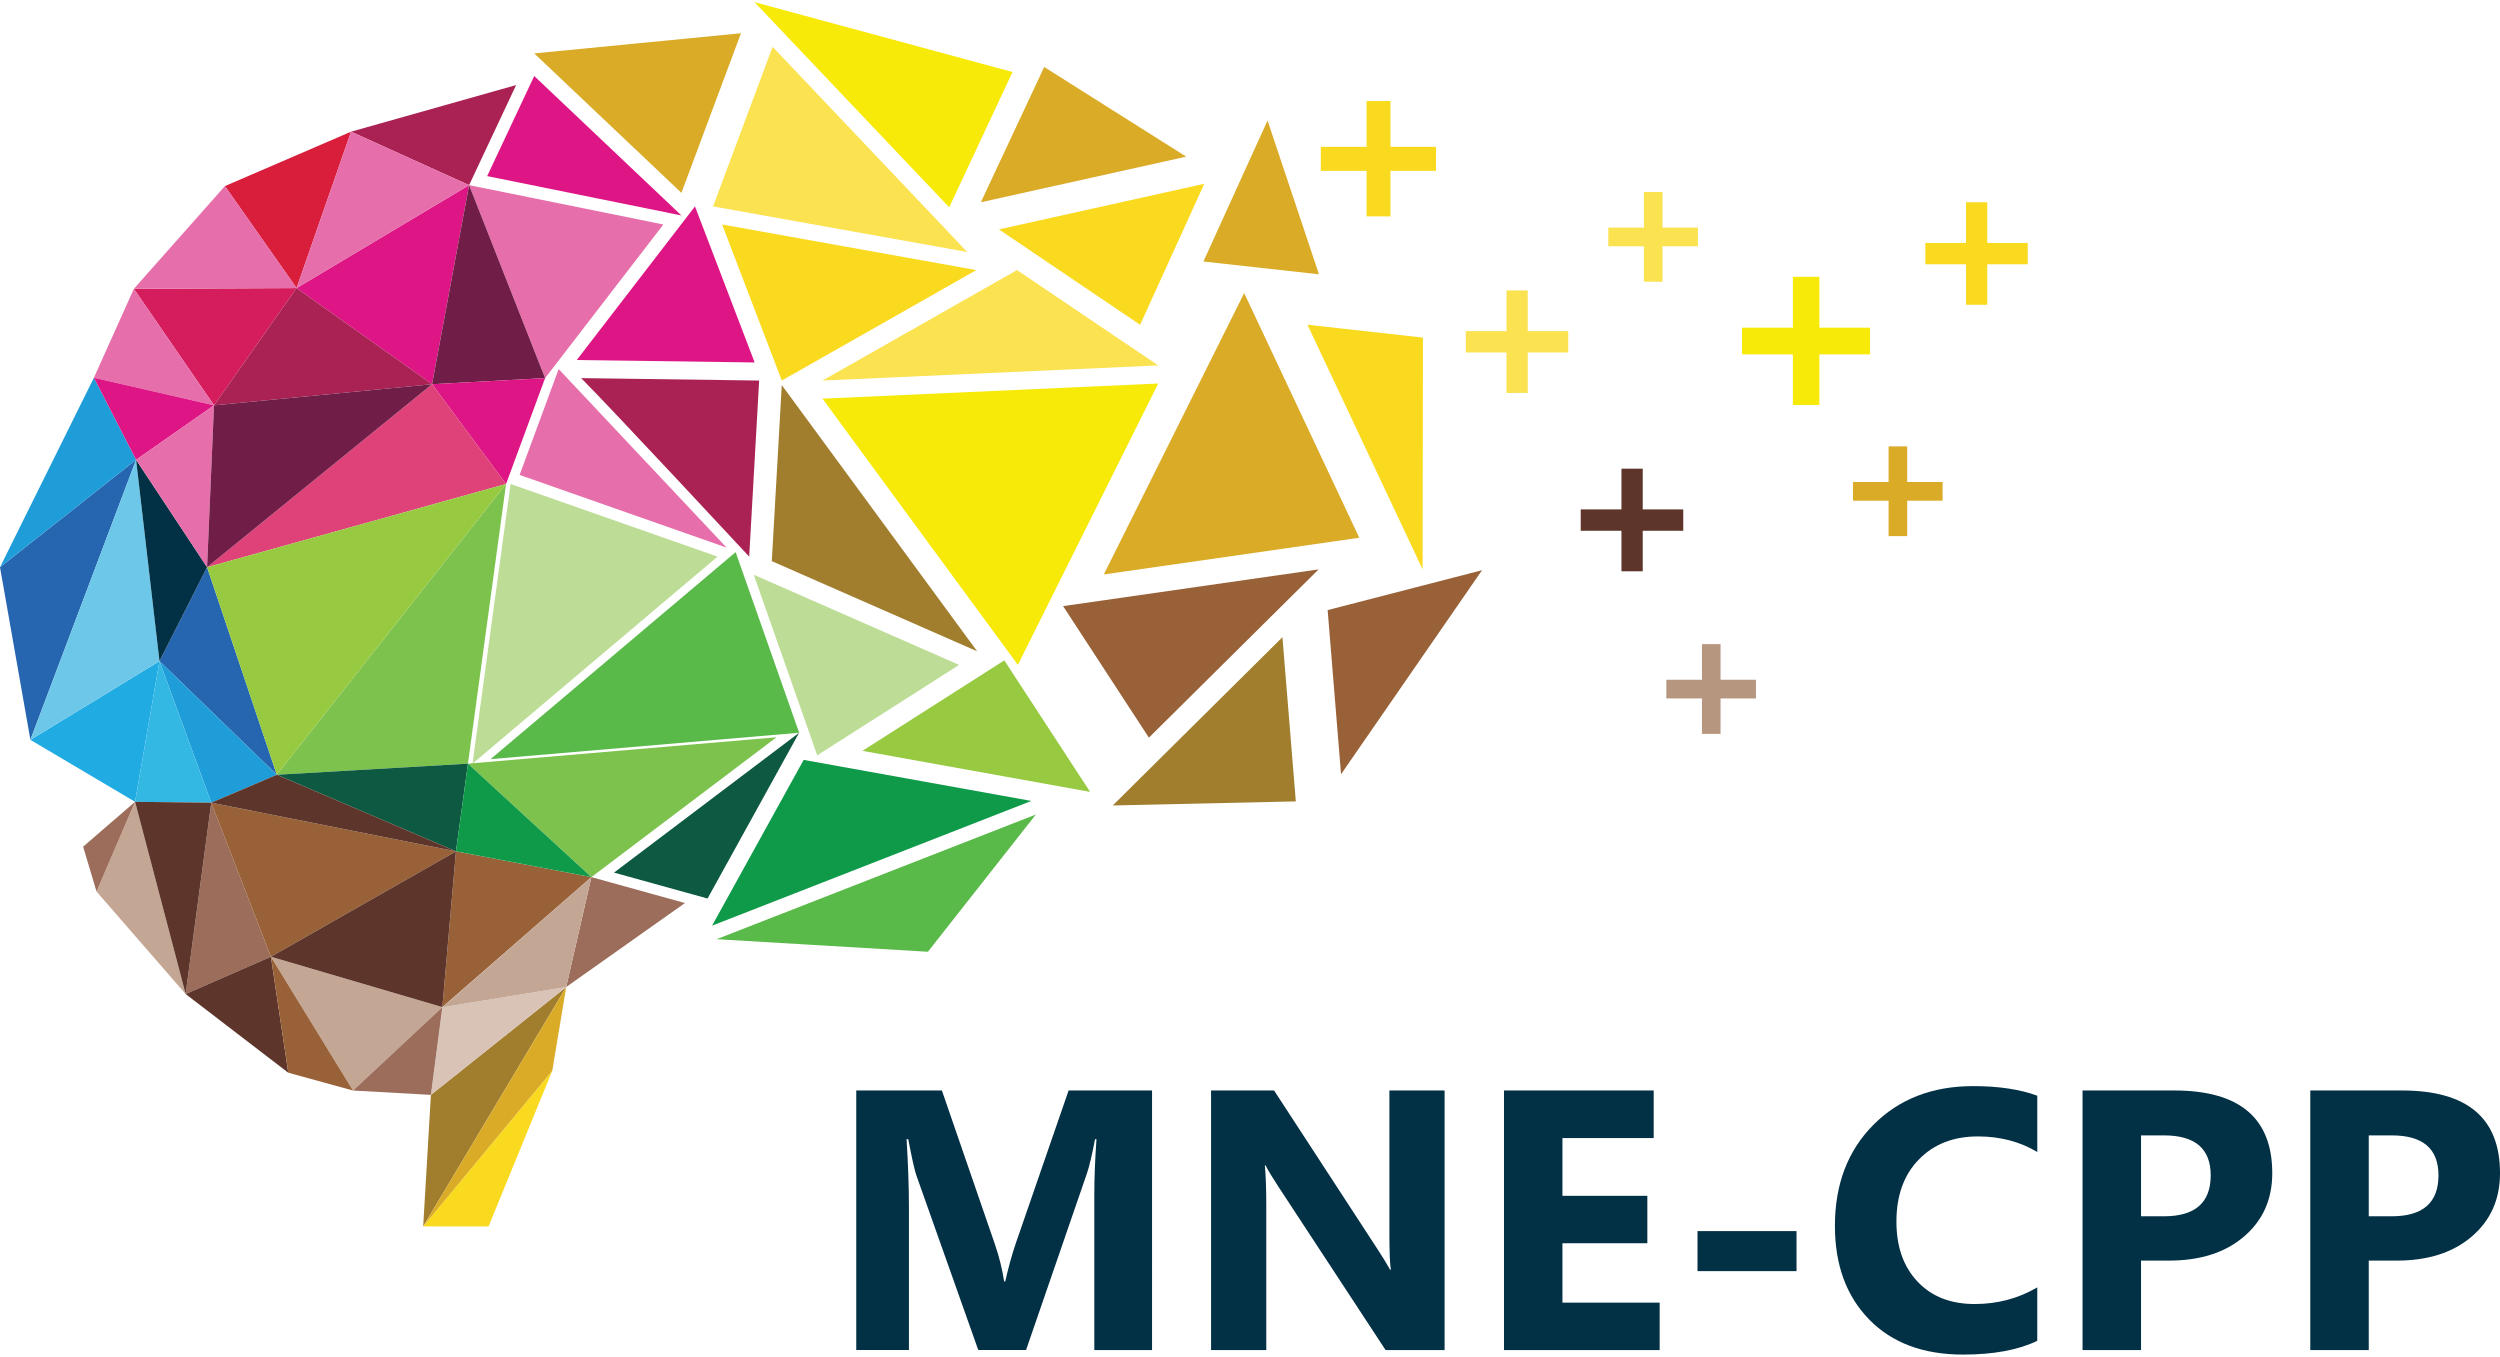 <?xml version="1.0" encoding="utf-8"?>
<!-- Generator: Adobe Illustrator 16.0.3, SVG Export Plug-In . SVG Version: 6.00 Build 0)  -->
<!DOCTYPE svg PUBLIC "-//W3C//DTD SVG 1.1//EN" "http://www.w3.org/Graphics/SVG/1.1/DTD/svg11.dtd">
<svg version="1.1" id="Layer_1" xmlns="http://www.w3.org/2000/svg" xmlns:xlink="http://www.w3.org/1999/xlink" x="0px" y="0px"
	 width="175px" height="95px" viewBox="0 0 175 95" enable-background="new 0 0 175 95" xml:space="preserve">
<polygon fill="#0F9A49" points="49.845,64.796 56.256,53.192 72.195,56.066 "/>
<polygon fill="#996137" points="80.423,51.635 74.416,42.428 92.303,39.857 "/>
<polygon fill="#DAAB27" points="51.867,2.328 47.7,13.5 37.396,3.738 "/>
<polygon fill="#FAE251" points="54.082,3.277 67.709,17.641 49.915,14.449 "/>
<path fill="#F7E908" d="M52.816,0.15l18.063,4.892l-4.435,9.47L52.816,0.15z"/>
<polygon fill="#2666B0" points="2.128,51.79 0,39.705 9.526,32.185 "/>
<polygon fill="#DAAB27" points="68.66,14.159 73.093,4.689 83.034,10.966 "/>
<polygon fill="#A17E2D" points="90.708,56.098 77.892,56.383 89.77,44.604 "/>
<polygon fill="#D81E3B" points="15.744,13.026 24.573,9.218 20.761,20.166 "/>
<polygon fill="#0E5941" points="49.529,62.896 42.98,61.082 55.939,51.292 "/>
<polygon fill="#9B6D5A" points="47.946,63.213 39.635,69.09 41.398,61.398 "/>
<polygon fill="#C4A694" points="24.711,76.337 18.963,66.972 30.965,70.499 "/>
<polygon fill="#D51C5D" points="20.761,20.166 14.981,28.373 9.37,20.218 "/>
<polygon fill="#1F9DD9" points="9.526,32.185 0,39.705 6.573,26.442 "/>
<polygon fill="#20ABE3" points="9.454,56.127 2.128,51.79 11.164,46.277 "/>
<polygon fill="#FADA1E" points="38.659,74.954 34.2,85.848 29.623,85.848 "/>
<polygon fill="#E66EAA" points="20.761,20.166 9.37,20.218 15.744,13.026 "/>
<polygon fill="#E66EAA" points="9.37,20.218 14.981,28.373 6.573,26.442 "/>
<polygon fill="#9B6D5A" points="12.994,69.582 14.789,56.188 18.963,66.972 "/>
<polygon fill="#5ABA49" points="50.161,65.744 72.512,57.015 64.953,66.623 "/>
<polygon fill="#A17E2D" points="29.623,85.848 30.163,76.642 39.635,69.09 "/>
<polygon fill="#D9C3B7" points="30.163,76.642 30.974,70.509 39.635,69.09 "/>
<polygon fill="#5D352A" points="12.994,69.582 18.963,66.972 20.179,75.09 "/>
<polygon fill="#DAAB27" points="39.635,69.09 38.659,74.954 29.623,85.848 "/>
<polygon fill="#996137" points="18.963,66.972 24.711,76.337 20.179,75.09 "/>
<polygon fill="#C4A694" points="6.757,62.41 9.454,56.127 12.994,69.582 "/>
<polygon fill="#AA2154" points="36.129,5.954 32.837,12.96 24.573,9.218 "/>
<polygon fill="#9B6D5A" points="6.757,62.41 5.819,59.267 9.454,56.127 "/>
<polygon fill="#9B6D5A" points="30.163,76.642 24.711,76.337 30.965,70.499 "/>
<path fill="#805328" d="M13.093,69.574c0.526,0.452,1.052,0.902,1.58,1.355C14.145,70.477,13.619,70.026,13.093,69.574z"/>
<path fill="#805328" d="M17.582,73.18c0.266,0.234,0.532,0.466,0.798,0.7C18.114,73.646,17.847,73.414,17.582,73.18z"/>
<polygon fill="#97C941" points="70.302,46.226 76.31,55.433 60.37,52.559 "/>
<path fill="#F7E908" d="M71.252,46.542L57.573,27.905l23.504-1.06L71.252,46.542z"/>
<path fill="#E66EAA" d="M46.435,15.715l-8.277,10.753l-5.32-13.508L46.435,15.715z"/>
<polygon fill="#DE1584" points="47.7,15.082 34.102,12.327 37.396,5.321 "/>
<path fill="#FADA1E" d="M50.549,15.715l17.794,3.191l-13.618,7.732L50.549,15.715z"/>
<polygon fill="#FAE251" points="71.191,18.906 81.078,25.58 57.573,26.638 "/>
<polygon fill="#FADA1E" points="69.925,16.058 84.299,12.865 79.809,22.736 "/>
<polygon fill="#FADA1E" points="99.582,39.857 91.522,22.731 99.607,23.632 "/>
<polygon fill="#2666B0" points="11.164,46.277 14.496,39.705 19.377,54.234 "/>
<polygon fill="#6CC7E9" points="11.164,46.277 2.128,51.79 9.526,32.185 "/>
<polygon fill="#DAAB27" points="92.327,19.202 84.24,18.306 88.73,8.434 "/>
<polygon fill="#996137" points="103.743,39.915 93.873,54.197 92.935,42.706 "/>
<path fill="#DE1584" d="M32.837,12.96l-2.594,13.935l-9.482-6.729L32.837,12.96z"/>
<polygon fill="#AA2154" points="30.244,26.895 14.981,28.373 20.761,20.166 "/>
<polygon fill="#E66EAA" points="32.837,12.96 20.761,20.166 24.573,9.218 "/>
<path fill="#7CC24D" d="M54.357,51.608l-12.959,9.79l-8.64-7.942L54.357,51.608z"/>
<polygon fill="#996137" points="41.398,61.398 30.965,70.499 31.917,59.595 "/>
<polygon fill="#C4A694" points="30.974,70.509 41.398,61.398 39.635,69.09 "/>
<path fill="#996137" d="M31.917,59.595l-12.954,7.377l-4.175-10.783L31.917,59.595z"/>
<polygon fill="#5D352A" points="18.963,66.972 31.917,59.595 30.965,70.499 "/>
<polygon fill="#DE1584" points="6.573,26.442 14.981,28.373 9.526,32.185 "/>
<polygon fill="#1F9DD9" points="14.789,56.188 11.164,46.277 19.377,54.234 "/>
<polygon fill="#33B7E3" points="14.789,56.188 9.454,56.127 11.164,46.277 "/>
<polygon fill="#5D352A" points="14.789,56.188 12.994,69.582 9.454,56.127 "/>
<polygon fill="#BDDC96" points="67.138,46.542 57.205,52.874 52.761,40.231 "/>
<polygon fill="#DAAB27" points="95.151,37.642 77.265,40.212 87.092,20.516 "/>
<path fill="#A17E2D" d="M54.026,39.281l0.698-12.327l13.678,18.638L54.026,39.281z"/>
<polygon fill="#701E48" points="30.244,26.895 32.837,12.96 38.157,26.468 "/>
<polygon fill="#DE1584" points="52.826,25.372 40.372,25.202 48.649,14.449 "/>
<polygon fill="#DE1584" points="38.157,26.468 35.424,33.878 30.244,26.895 "/>
<polygon fill="#023045" points="9.526,32.185 14.496,39.705 11.164,46.277 "/>
<polygon fill="#E66EAA" points="9.526,32.185 14.981,28.373 14.496,39.705 "/>
<polygon fill="#DE4278" points="14.496,39.705 30.244,26.895 35.424,33.878 "/>
<path fill="#BDDC96" d="M50.229,38.964L33.075,53.456l2.665-19.578L50.229,38.964z"/>
<polygon fill="#7CC24D" points="35.424,33.878 32.757,53.456 19.377,54.234 "/>
<polygon fill="#0E5941" points="19.377,54.234 32.757,53.456 31.917,59.595 "/>
<polygon fill="#0F9A49" points="31.917,59.595 32.757,53.456 41.398,61.398 "/>
<polygon fill="#5ABA49" points="34.34,53.14 51.495,38.648 55.94,51.292 "/>
<polygon fill="#5D352A" points="31.917,59.595 14.789,56.188 19.377,54.234 "/>
<polygon fill="#701E48" points="14.496,39.705 14.981,28.373 30.244,26.895 "/>
<path fill="#AA2154" d="M40.689,26.468l12.452,0.17l-0.697,12.326c0,0-9.66-10.391-11.761-12.493L40.689,26.468z"/>
<path fill="#E66EAA" d="M50.861,38.332l-14.488-5.087l2.733-7.41L50.861,38.332z"/>
<path fill="#97C941" d="M19.377,54.234l-4.881-14.529l20.928-5.827L19.377,54.234z"/>
<g>
	<path fill="#023045" d="M80.644,94.505h-4.042V83.631c0-1.173,0.051-2.471,0.152-3.889h-0.101
		c-0.212,1.113-0.401,1.918-0.571,2.405l-4.258,12.355h-3.345l-4.334-12.228c-0.118-0.33-0.308-1.175-0.569-2.533H63.46
		c0.11,1.79,0.165,3.361,0.165,4.713v10.048h-3.687v-18.17h5.994l3.713,10.77c0.296,0.863,0.51,1.729,0.646,2.599h0.076
		c0.229-1.005,0.469-1.879,0.723-2.622l3.713-10.746h5.841V94.505z"/>
	<path fill="#023045" d="M101.122,94.505h-4.131l-7.489-11.417c-0.439-0.669-0.744-1.171-0.912-1.509h-0.051
		c0.066,0.642,0.101,1.623,0.101,2.938v9.987h-3.865V76.333h4.41l7.211,11.063c0.329,0.498,0.634,0.993,0.912,1.483h0.052
		c-0.068-0.423-0.102-1.255-0.102-2.498V76.333h3.864V94.505z"/>
	<path fill="#023045" d="M116.176,94.505h-10.897V76.333h10.479v3.332h-6.387v4.042h5.943v3.32h-5.943v4.157h6.805V94.505
		L116.176,94.505z"/>
	<path fill="#023045" d="M125.757,88.979h-6.932v-2.802h6.932V88.979z"/>
	<path fill="#023045" d="M142.609,93.857c-1.325,0.642-3.057,0.964-5.194,0.964c-2.788,0-4.979-0.82-6.576-2.459
		s-2.395-3.822-2.395-6.552c0-2.905,0.897-5.263,2.692-7.07s4.125-2.712,6.988-2.712c1.773,0,3.27,0.224,4.486,0.673v3.939
		c-1.217-0.726-2.602-1.09-4.157-1.09c-1.707,0-3.083,0.537-4.13,1.611c-1.05,1.072-1.573,2.523-1.573,4.357
		c0,1.758,0.495,3.158,1.483,4.201c0.988,1.045,2.319,1.563,3.992,1.563c1.597,0,3.058-0.387,4.384-1.164L142.609,93.857
		L142.609,93.857L142.609,93.857z"/>
	<path fill="#023045" d="M149.872,88.243v6.262h-4.094V76.333h6.411c4.58,0,6.869,1.93,6.869,5.791c0,1.825-0.656,3.303-1.972,4.428
		c-1.313,1.129-3.068,1.691-5.265,1.691H149.872L149.872,88.243z M149.872,79.477v5.663h1.609c2.179,0,3.269-0.954,3.269-2.864
		c0-1.867-1.09-2.799-3.269-2.799H149.872L149.872,79.477z"/>
	<path fill="#023045" d="M165.813,88.243v6.262h-4.093V76.333h6.412c4.578,0,6.868,1.93,6.868,5.791
		c0,1.825-0.657,3.303-1.971,4.428c-1.314,1.129-3.069,1.691-5.267,1.691H165.813L165.813,88.243z M165.813,79.477v5.663h1.609
		c2.181,0,3.271-0.954,3.271-2.864c0-1.867-1.09-2.799-3.271-2.799H165.813L165.813,79.477z"/>
</g>
<g>
	<path fill="#5D352A" d="M117.828,37.154h-2.837v2.837h-1.489v-2.837h-2.852v-1.496h2.852v-2.851h1.489v2.851h2.837V37.154z"/>
</g>
<g>
	<path fill="#FADA1E" d="M141.942,18.5h-2.834v2.834h-1.487V18.5h-2.849v-1.494h2.849v-2.849h1.487v2.849h2.834V18.5z"/>
</g>
<g>
	<path fill="#F7E908" d="M130.902,24.806h-3.543v3.542h-1.857v-3.542h-3.561v-1.868h3.561v-3.561h1.857v3.561h3.543V24.806z"/>
</g>
<g>
	<path fill="#FADA1E" d="M100.521,11.959h-3.188v3.188h-1.672v-3.188h-3.205v-1.681h3.205V7.072h1.672v3.206h3.188V11.959z"/>
</g>
<g>
	<path fill="#FAE251" d="M118.855,17.24h-2.479v2.48h-1.302v-2.48h-2.492v-1.307h2.492V13.44h1.302v2.493h2.479V17.24z"/>
</g>
<g>
	<path fill="#DAAB27" d="M135.982,35.048h-2.479v2.479h-1.302v-2.479h-2.492V33.74h2.492v-2.493h1.302v2.493h2.479V35.048z"/>
</g>
<g>
	<path fill="#FAE251" d="M109.776,24.674h-2.835v2.834h-1.486v-2.834h-2.849v-1.495h2.849v-2.849h1.486v2.849h2.835V24.674z"/>
</g>
<g>
	<path fill="#B6967F" d="M122.917,48.891h-2.479v2.48h-1.301v-2.48h-2.494v-1.309h2.494v-2.492h1.301v2.492h2.479V48.891z"/>
</g>
</svg>
